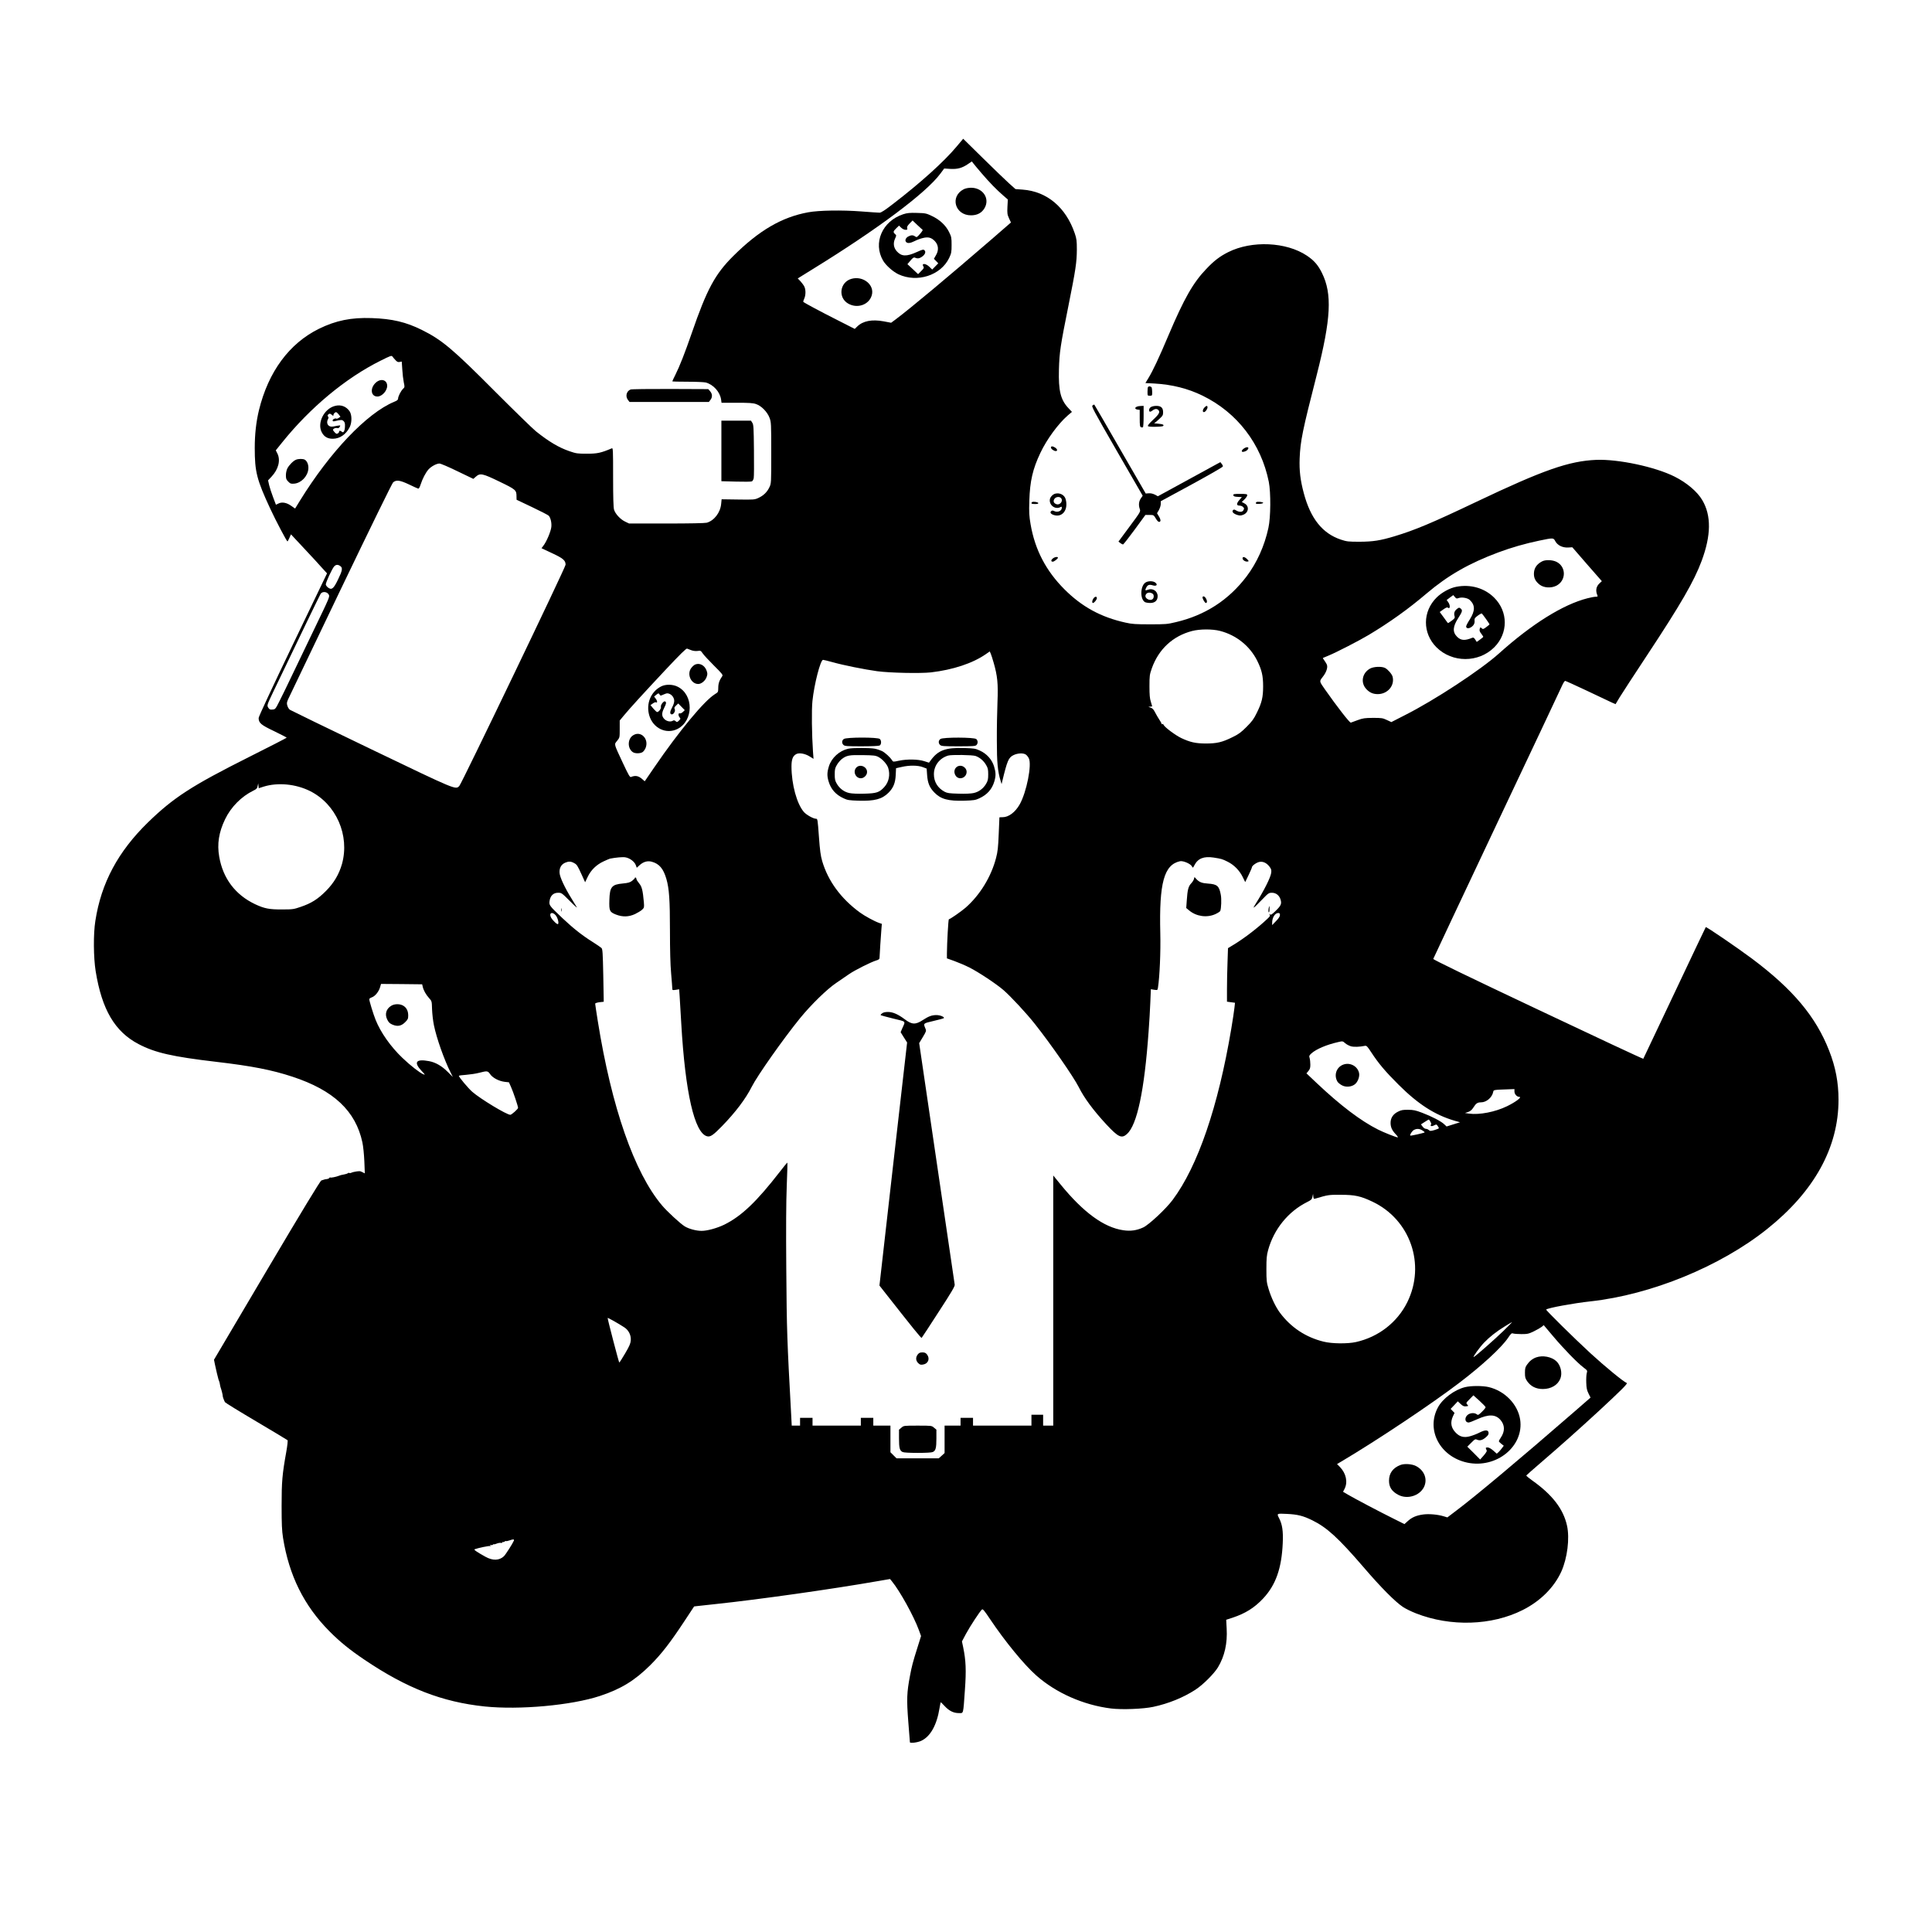 <?xml version="1.0" standalone="no"?>
<!DOCTYPE svg PUBLIC "-//W3C//DTD SVG 20010904//EN"
 "http://www.w3.org/TR/2001/REC-SVG-20010904/DTD/svg10.dtd">
<svg version="1.0" xmlns="http://www.w3.org/2000/svg"
 width="2480pt" height="2480pt" viewBox="0 0 2480 2480"
 preserveAspectRatio="xMidYMid meet">

<g transform="translate(0,2480) scale(0.1,-0.1)"
fill="#000000" stroke="none">
<path d="M12279 22918 c-160 -192 -463 -465 -812 -733 -107 -83 -156 -115
-176 -115 -16 0 -122 7 -237 16 -247 19 -542 14 -679 -11 -339 -62 -631 -232
-961 -560 -236 -234 -340 -428 -534 -990 -87 -252 -156 -428 -210 -535 -22
-44 -40 -82 -40 -85 0 -3 89 -5 198 -5 108 0 213 -5 232 -10 98 -27 181 -120
196 -217 l6 -43 197 0 c159 0 207 -3 247 -17 68 -23 144 -101 172 -176 21 -56
22 -73 22 -450 0 -391 0 -392 -24 -442 -29 -62 -76 -107 -141 -137 -48 -22
-59 -23 -261 -20 l-211 3 -6 -60 c-10 -110 -89 -214 -185 -241 -23 -6 -217
-10 -517 -10 l-480 0 -50 24 c-60 28 -127 99 -143 154 -8 27 -12 156 -12 417
0 355 -1 377 -17 370 -138 -59 -187 -69 -318 -69 -121 0 -137 2 -225 32 -139
48 -263 122 -430 255 -41 33 -275 261 -520 506 -549 552 -686 667 -945 796
-204 101 -379 143 -645 152 -262 9 -459 -31 -675 -137 -382 -188 -650 -551
-771 -1045 -36 -150 -54 -308 -54 -485 0 -306 25 -405 199 -780 72 -155 212
-420 221 -420 3 0 14 21 25 46 l20 45 170 -182 c94 -100 198 -213 231 -251
l62 -68 -439 -914 c-265 -552 -439 -925 -439 -942 0 -64 29 -89 200 -170 88
-43 160 -80 160 -83 0 -3 -217 -115 -483 -248 -737 -370 -967 -519 -1296 -838
-386 -376 -602 -779 -677 -1266 -27 -169 -24 -471 4 -646 80 -494 247 -777
552 -936 210 -110 432 -161 995 -227 454 -53 716 -104 979 -191 529 -174 812
-440 898 -844 11 -52 21 -154 25 -244 l6 -153 -32 16 c-29 16 -40 16 -111 2
-8 -2 -23 -6 -33 -11 -10 -4 -21 -5 -24 -1 -3 3 -11 2 -17 -4 -7 -5 -27 -12
-46 -15 -43 -8 -51 -10 -70 -18 -35 -14 -101 -27 -109 -22 -5 3 -11 0 -13 -5
-2 -6 -17 -13 -33 -15 -17 -2 -31 -4 -32 -6 -2 -1 -6 -2 -10 -3 -5 -1 -17 -5
-28 -9 -14 -5 -245 -385 -700 -1154 l-678 -1147 12 -60 c14 -65 18 -84 26
-116 3 -11 8 -30 11 -43 7 -31 10 -40 17 -57 4 -8 8 -26 10 -40 2 -14 6 -32 9
-40 12 -32 28 -99 27 -107 -2 -9 16 -58 29 -82 5 -8 185 -119 402 -247 216
-128 397 -237 401 -241 5 -5 -2 -69 -15 -143 -53 -295 -61 -388 -61 -700 0
-236 4 -318 18 -409 77 -484 269 -872 597 -1202 133 -134 260 -237 450 -365
541 -365 996 -542 1542 -599 446 -46 1112 14 1479 135 270 89 446 197 645 394
146 146 256 288 440 567 l124 188 42 5 c24 3 131 15 238 26 548 58 1485 190
2090 296 l145 25 23 -28 c103 -125 281 -447 347 -627 l28 -77 -46 -147 c-61
-193 -72 -237 -96 -363 -41 -216 -44 -301 -22 -587 12 -143 21 -263 21 -266 0
-16 99 -4 145 18 118 55 200 201 235 419 7 42 14 77 16 77 2 0 24 -22 50 -50
58 -62 114 -90 182 -90 62 0 55 -26 78 298 18 250 13 377 -22 546 l-16 76 52
98 c53 98 179 290 205 312 11 9 30 -13 104 -124 192 -286 434 -582 592 -722
255 -226 607 -381 962 -425 140 -17 414 -6 540 21 197 42 386 119 542 220 98
64 237 203 289 287 86 143 123 308 112 499 l-6 112 83 27 c165 55 281 128 393
248 161 173 236 386 250 711 7 152 -6 237 -46 316 -33 64 -33 63 98 57 141 -7
208 -24 327 -82 189 -93 336 -228 659 -603 220 -257 405 -443 504 -509 34 -23
110 -60 169 -83 445 -174 972 -157 1369 43 228 115 403 290 496 494 77 171
109 426 73 589 -47 214 -189 398 -448 581 -43 31 -77 59 -75 63 2 4 89 81 193
170 244 210 490 429 735 655 287 266 377 355 362 362 -46 19 -277 209 -467
383 -217 200 -575 554 -568 560 22 21 349 81 568 105 779 85 1667 448 2269
929 605 483 916 1046 916 1659 0 222 -38 422 -121 632 -170 435 -464 786 -989
1179 -185 138 -587 413 -594 405 -2 -2 -183 -382 -401 -844 -218 -462 -399
-843 -401 -846 -2 -4 -610 280 -1351 631 -908 429 -1347 642 -1345 651 2 7
368 785 814 1729 446 943 824 1743 839 1778 15 34 33 62 40 62 6 0 131 -57
278 -126 146 -70 289 -137 317 -150 l52 -23 52 87 c29 48 187 290 350 537 435
658 607 956 703 1215 122 328 125 582 9 779 -64 110 -200 225 -358 304 -250
125 -721 225 -1004 214 -350 -15 -677 -129 -1535 -537 -578 -275 -788 -363
-1055 -444 -183 -55 -275 -69 -445 -70 -148 0 -166 2 -242 27 -237 79 -390
270 -477 597 -44 164 -59 290 -53 445 9 223 35 353 220 1075 183 719 199 1037
67 1305 -50 102 -102 162 -195 224 -264 176 -706 196 -1008 45 -108 -54 -183
-111 -284 -218 -167 -174 -284 -379 -484 -851 -120 -285 -201 -456 -256 -546
l-40 -66 116 -6 c226 -13 430 -64 618 -156 444 -217 752 -618 850 -1106 27
-138 25 -455 -5 -591 -50 -232 -148 -448 -281 -624 -229 -302 -531 -498 -907
-586 -111 -27 -133 -28 -334 -28 -184 0 -229 3 -313 22 -315 70 -558 202 -783
427 -237 237 -379 509 -435 836 -18 106 -21 150 -16 304 8 249 43 404 142 612
81 172 230 375 350 479 l55 47 -46 49 c-100 107 -128 222 -121 493 6 224 19
308 122 820 93 463 107 558 108 720 0 116 -3 139 -27 210 -114 334 -357 538
-668 561 l-93 7 -84 75 c-46 42 -197 187 -335 323 l-252 248 -85 -101z m322
-343 c101 -118 191 -210 275 -283 l61 -53 -5 -93 c-4 -84 -2 -99 20 -148 l25
-54 -265 -230 c-530 -458 -1024 -871 -1215 -1014 l-58 -43 -95 18 c-151 28
-266 6 -340 -66 l-32 -31 -228 116 c-210 106 -418 217 -432 231 -3 3 2 21 11
40 21 45 22 117 1 158 -9 18 -32 48 -50 68 l-34 35 192 119 c833 513 1455 978
1639 1226 l49 66 79 -5 c93 -5 151 11 226 62 l50 34 20 -26 c11 -15 59 -72
106 -127z m-7524 -2398 c20 -22 33 -28 53 -23 l27 5 7 -102 c3 -56 12 -130 19
-164 13 -61 13 -63 -10 -85 -27 -26 -63 -96 -63 -125 0 -15 -13 -26 -51 -41
-349 -145 -822 -642 -1209 -1269 l-62 -101 -50 35 c-59 42 -119 53 -165 29
l-31 -15 -36 95 c-20 52 -43 123 -51 156 l-14 62 45 48 c89 95 118 212 74 298
l-20 39 82 102 c360 448 815 826 1263 1049 130 65 141 69 153 53 7 -10 24 -31
39 -46z m795 -1426 l204 -98 32 28 c55 49 86 42 305 -64 209 -101 217 -108
217 -190 l1 -42 200 -95 c110 -52 206 -102 213 -110 24 -27 39 -91 33 -145 -6
-56 -61 -188 -102 -240 l-24 -32 136 -64 c142 -66 173 -93 173 -148 0 -33
-1334 -2809 -1364 -2840 -50 -49 -27 -59 -1126 469 -564 271 -1035 500 -1047
508 -13 8 -28 31 -34 52 -10 31 -8 44 8 81 11 24 314 656 672 1404 394 820
663 1369 677 1383 40 35 87 29 205 -27 57 -28 110 -51 117 -53 9 -2 20 17 31
52 24 74 64 152 101 194 35 39 103 76 141 76 15 0 119 -44 231 -99z m14093
-899 c28 -52 93 -84 164 -80 l54 3 189 -218 190 -217 -31 -29 c-43 -40 -52
-94 -26 -153 6 -15 2 -18 -22 -18 -17 0 -65 -9 -107 -20 -313 -80 -713 -330
-1133 -707 -237 -213 -828 -601 -1211 -794 l-172 -88 -58 27 c-52 25 -67 27
-177 27 -106 -1 -129 -4 -195 -28 -41 -15 -82 -30 -90 -33 -14 -5 -179 208
-332 426 -75 108 -74 102 -29 161 44 54 66 117 55 152 -3 12 -18 37 -31 55
-14 18 -23 34 -22 36 2 1 36 15 74 31 102 42 393 192 515 265 270 162 509 333
744 533 270 229 541 385 916 525 168 63 350 115 528 152 183 38 183 38 207 -8z
m-15597 -318 c33 -23 28 -57 -28 -171 -57 -120 -82 -140 -128 -106 -15 11 -28
29 -30 39 -3 23 83 209 109 235 23 23 47 24 77 3z m-149 -365 c16 -28 18 -23
-197 -469 -136 -282 -231 -479 -305 -635 -39 -82 -96 -199 -127 -260 -54 -108
-56 -110 -92 -113 -30 -3 -40 1 -53 22 -20 31 -20 32 62 204 326 681 597 1241
609 1260 22 33 82 28 103 -9z m11443 -468 c209 -54 384 -195 478 -386 57 -117
74 -190 74 -325 0 -140 -16 -209 -81 -340 -38 -79 -61 -110 -132 -181 -71 -71
-102 -94 -181 -132 -131 -65 -200 -81 -340 -81 -132 0 -205 17 -317 70 -74 35
-216 141 -227 170 -3 8 -10 12 -16 9 -5 -3 -10 -1 -10 5 0 6 -13 30 -29 53
-15 23 -40 65 -54 93 -20 39 -33 53 -59 61 -32 11 -32 11 -5 12 15 1 27 2 27
4 0 2 -8 28 -17 58 -14 41 -18 89 -18 199 0 137 2 150 31 233 88 245 269 412
515 477 101 26 260 27 361 1z m-6787 -248 c24 -9 56 -12 80 -9 38 6 41 4 65
-31 14 -21 79 -91 144 -156 103 -102 118 -121 108 -135 -37 -53 -52 -95 -52
-149 -1 -57 -1 -58 -42 -83 -136 -83 -461 -474 -778 -938 l-124 -181 -33 29
c-48 42 -88 49 -144 26 -13 -6 -33 29 -104 181 -119 255 -113 234 -73 284 33
41 33 42 33 151 l0 109 52 63 c76 92 242 274 537 589 188 200 265 276 276 271
8 -4 33 -13 55 -21z m3879 -156 c50 -174 60 -270 50 -512 -5 -121 -9 -344 -8
-495 0 -277 11 -391 48 -513 l13 -42 7 30 c66 273 82 311 146 342 53 26 126
29 158 7 12 -8 29 -29 38 -47 42 -80 -28 -436 -117 -593 -57 -100 -141 -164
-219 -164 -22 0 -40 -1 -41 -2 0 -2 -5 -97 -9 -213 -7 -174 -13 -227 -34 -307
-62 -241 -207 -478 -392 -640 -57 -49 -199 -148 -214 -148 -7 0 -24 -301 -25
-439 l0 -63 95 -34 c52 -19 140 -56 195 -84 117 -59 346 -211 437 -290 94 -82
296 -299 403 -435 206 -260 496 -678 562 -809 70 -140 185 -296 355 -480 152
-163 195 -184 263 -124 131 115 225 557 279 1318 9 113 18 281 22 373 l7 169
43 -7 c42 -6 43 -6 48 27 22 142 36 460 30 700 -16 645 48 878 253 923 41 8
135 -32 153 -66 13 -23 13 -22 31 13 45 89 122 119 247 100 102 -16 112 -19
180 -53 81 -40 152 -111 193 -195 l33 -67 43 89 c23 49 43 94 43 101 0 20 59
62 96 69 47 9 93 -13 129 -60 23 -30 27 -43 23 -79 -8 -61 -93 -230 -202 -402
-46 -72 -30 -61 89 62 75 78 83 83 122 83 53 0 95 -34 111 -88 16 -54 6 -77
-64 -145 -48 -47 -60 -54 -73 -44 -14 10 -14 10 -4 -4 10 -13 6 -22 -30 -55
-118 -112 -292 -246 -425 -327 l-79 -48 -6 -181 c-4 -100 -7 -254 -7 -344 l0
-162 51 -7 52 -7 -7 -63 c-3 -35 -22 -157 -41 -272 -168 -999 -429 -1762 -752
-2195 -85 -115 -306 -321 -378 -354 -84 -39 -163 -50 -256 -36 -249 36 -513
229 -807 590 l-92 113 0 -1605 0 -1606 -65 0 -65 0 0 70 0 70 -75 0 -75 0 0
-70 0 -70 -375 0 -375 0 0 50 0 50 -80 0 -80 0 0 -50 0 -50 -102 0 -103 0 0
-176 0 -176 -37 -34 -38 -34 -271 0 -271 0 -39 39 -39 39 0 171 0 171 -110 0
-110 0 0 50 0 50 -80 0 -80 0 0 -50 0 -50 -310 0 -310 0 0 50 0 50 -80 0 -80
0 0 -50 0 -50 -53 0 -54 0 -6 118 c-54 987 -58 1095 -64 1902 -4 503 -2 856 6
1054 7 164 10 300 8 302 -2 2 -44 -49 -94 -114 -303 -391 -495 -573 -717 -683
-94 -45 -217 -79 -290 -79 -67 0 -160 24 -215 57 -53 31 -228 192 -294 271
-355 421 -646 1257 -823 2362 -19 118 -34 220 -34 226 0 7 25 15 55 19 l55 6
-6 337 c-6 293 -9 339 -23 353 -9 9 -61 44 -116 79 -135 85 -245 172 -385 304
-169 160 -174 166 -165 223 10 66 49 103 109 103 44 0 47 -2 152 -107 59 -60
98 -94 88 -78 -10 17 -39 64 -65 106 -89 143 -152 278 -156 333 -5 63 21 110
72 132 45 19 73 18 113 -4 38 -20 44 -30 102 -157 l41 -90 34 71 c42 87 111
154 203 197 37 17 74 33 82 35 71 14 162 23 196 17 56 -8 119 -55 135 -99 l13
-35 37 34 c48 43 100 58 154 44 97 -26 150 -88 189 -221 36 -126 46 -265 46
-672 0 -241 5 -431 15 -541 8 -93 15 -181 15 -194 0 -22 3 -23 44 -17 l44 7 6
-83 c3 -46 12 -204 21 -353 51 -891 170 -1411 332 -1451 41 -11 79 15 190 129
175 180 305 352 383 507 72 143 407 618 620 880 142 174 347 374 465 453 55
37 129 88 165 113 72 50 281 155 348 175 29 8 42 18 42 30 0 25 19 312 25 382
l5 58 -33 11 c-63 22 -186 89 -249 135 -244 179 -408 403 -484 660 -20 70 -29
135 -42 316 -16 218 -17 227 -37 227 -34 0 -122 49 -155 86 -91 104 -159 353
-160 584 0 92 17 137 61 160 36 20 113 7 170 -29 l52 -32 -7 93 c-15 217 -19
537 -7 649 22 215 103 529 136 529 8 0 63 -14 122 -30 138 -39 412 -94 573
-116 165 -22 555 -30 691 -15 281 33 534 116 704 234 l50 35 13 -29 c7 -16 23
-66 36 -112z m-9371 -1595 c184 57 414 35 598 -57 336 -169 510 -569 409 -935
-38 -133 -103 -243 -205 -346 -105 -106 -189 -159 -325 -205 -90 -31 -103 -33
-240 -33 -163 -1 -226 11 -347 68 -252 120 -411 330 -459 609 -29 163 -5 315
76 482 75 156 209 291 362 366 40 19 49 29 55 58 l8 36 3 -31 3 -32 62 20z
m3750 -1651 c25 -31 43 -93 31 -112 -8 -13 -69 44 -91 84 -30 58 16 79 60 28z
m9297 3 c0 -17 -16 -43 -50 -77 l-50 -52 0 32 c0 64 36 123 77 123 18 0 23 -5
23 -26z m-11004 -919 c10 -46 41 -102 81 -146 36 -40 36 -40 39 -143 2 -56 12
-149 24 -206 34 -167 132 -445 218 -615 l25 -50 -66 66 c-77 77 -158 123 -241
138 -167 31 -200 -13 -94 -126 47 -49 49 -53 22 -43 -43 17 -167 113 -268 210
-152 145 -280 327 -345 490 -30 75 -81 242 -81 264 0 7 16 18 36 25 41 15 89
76 104 133 l11 38 264 -2 264 -3 7 -30z m11916 -766 c39 -10 109 -8 178 6 22
4 31 -5 82 -83 94 -144 183 -249 352 -417 251 -250 464 -386 714 -460 l74 -21
-87 -27 -86 -27 -31 29 c-41 39 -161 101 -283 147 -84 32 -113 38 -180 38 -65
1 -89 -3 -128 -23 -64 -31 -97 -81 -97 -144 0 -57 19 -98 68 -149 20 -21 30
-38 24 -38 -20 0 -181 64 -252 100 -223 112 -483 309 -788 597 l-132 125 25
30 c20 23 25 41 25 81 0 29 -4 67 -9 84 -9 30 -6 35 25 63 63 55 194 110 339
143 60 14 60 14 92 -14 18 -16 52 -33 75 -40z m-11050 -358 c32 -47 113 -89
187 -98 l54 -6 27 -61 c28 -61 90 -246 90 -267 0 -15 -82 -88 -99 -89 -46 -1
-385 204 -490 296 -51 45 -171 188 -171 204 0 4 42 10 93 13 50 4 126 15 167
26 105 27 111 26 142 -18z m13148 -221 c0 -35 31 -70 63 -70 39 -1 -47 -66
-158 -120 -152 -74 -355 -113 -487 -95 l-53 8 40 13 c29 10 48 26 69 59 32 52
52 65 98 65 68 0 141 62 155 132 6 30 -1 28 216 36 l57 2 0 -30z m-1078 -390
c11 -19 13 -32 7 -36 -7 -4 -7 -10 -1 -16 6 -6 20 -4 40 6 30 15 32 15 46 -6
9 -12 16 -26 16 -30 0 -4 -25 -15 -56 -24 -51 -14 -57 -14 -73 0 -10 9 -27 16
-39 16 -11 0 -30 13 -41 29 l-21 28 48 31 c26 17 49 31 52 31 3 1 13 -12 22
-29z m-103 -111 c18 -11 31 -22 28 -25 -8 -8 -179 -46 -184 -41 -9 10 23 59
46 72 37 20 71 18 110 -6z m-1376 -875 c167 49 171 50 327 49 182 0 255 -16
407 -88 486 -230 686 -806 448 -1290 -128 -259 -369 -447 -659 -512 -108 -24
-309 -22 -416 5 -229 56 -420 183 -561 372 -54 73 -112 194 -145 305 -25 82
-28 104 -28 255 0 139 4 177 22 243 74 269 258 495 499 616 55 27 63 35 70 68
l8 38 3 -33 c3 -30 6 -33 25 -28z m-8868 -1653 c55 -36 87 -101 82 -166 -3
-40 -17 -74 -72 -167 -38 -65 -72 -118 -76 -118 -5 0 -150 554 -149 572 0 7
134 -68 215 -121z m11285 -44 c-112 -109 -361 -328 -382 -336 -19 -6 74 123
131 183 73 76 161 145 269 211 48 30 89 54 92 54 3 0 -47 -50 -110 -112z m636
-69 c129 -154 309 -340 391 -402 50 -38 51 -39 41 -74 -5 -19 -8 -74 -6 -121
2 -68 8 -97 29 -139 l26 -52 -216 -188 c-695 -604 -1266 -1082 -1514 -1268
l-108 -82 -46 14 c-78 24 -194 34 -268 23 -85 -12 -141 -36 -195 -85 l-42 -38
-146 73 c-176 87 -492 254 -579 305 l-63 37 20 39 c43 85 19 197 -59 278 l-38
39 56 33 c454 269 1154 736 1511 1008 296 225 545 455 629 580 37 55 45 62 64
55 12 -4 60 -8 107 -8 77 0 92 3 160 36 41 20 86 46 100 57 14 12 26 21 26 22
1 0 55 -64 120 -142z m-13340 -2625 c-14 -35 -106 -179 -128 -200 -60 -56
-144 -58 -237 -6 -110 61 -152 90 -139 96 45 17 190 47 199 41 8 -5 9 -3 4 6
-6 10 -4 12 7 7 9 -3 21 0 27 6 6 6 11 8 11 5 0 -4 15 -1 34 7 18 8 43 12 55
10 11 -2 21 1 21 7 0 6 3 8 7 5 3 -4 12 -2 20 5 7 6 16 9 19 6 2 -3 21 1 42 8
51 18 65 18 58 -3z"/>
<path d="M12369 22370 c-179 -94 -110 -334 95 -334 80 0 138 31 174 92 72 124
-21 263 -175 262 -37 -1 -71 -8 -94 -20z"/>
<path d="M11594 22050 c-269 -88 -391 -369 -258 -596 37 -62 126 -141 197
-175 241 -112 544 -14 651 210 28 60 31 75 31 166 0 93 -2 105 -32 166 -43 87
-120 159 -220 206 -73 35 -83 37 -192 40 -94 3 -127 -1 -177 -17z m249 -200
c4 -4 -11 -28 -34 -53 -38 -44 -42 -46 -62 -32 -27 19 -50 19 -87 0 -33 -17
-47 -50 -30 -70 18 -22 54 -18 110 10 27 14 74 32 104 39 69 18 110 8 155 -38
48 -50 54 -117 16 -181 l-27 -47 28 -29 28 -29 -39 -40 -39 -40 -36 35 c-47
46 -105 49 -77 4 10 -16 6 -24 -28 -58 l-40 -40 -68 64 -69 64 39 46 c25 31
42 43 53 39 35 -15 57 -14 88 6 44 27 61 65 40 86 -14 15 -23 13 -99 -21 -134
-61 -198 -58 -258 10 -40 46 -48 101 -23 159 20 44 20 45 1 62 -27 24 -24 35
16 74 l35 34 28 -27 c17 -16 39 -27 56 -27 23 0 26 3 21 21 -5 16 2 30 31 60
l38 39 60 -57 c34 -31 64 -60 69 -63z"/>
<path d="M10927 21220 c-147 -44 -172 -239 -41 -316 117 -69 268 -18 304 104
41 135 -112 257 -263 212z"/>
<path d="M4826 19890 c-79 -70 -68 -180 19 -180 58 0 125 73 125 137 0 76 -79
100 -144 43z"/>
<path d="M4302 19590 c-144 -35 -237 -225 -169 -344 30 -54 75 -79 141 -78 89
1 168 56 215 149 30 60 29 158 -1 203 -43 63 -111 89 -186 70z m46 -110 l22
-29 -21 -15 c-12 -8 -26 -13 -31 -10 -14 9 -48 -7 -48 -23 0 -12 7 -14 28 -9
82 19 93 19 112 1 16 -15 20 -29 18 -72 -2 -57 -20 -85 -40 -65 -15 15 -39 16
-35 1 1 -6 -6 -16 -16 -22 -15 -10 -22 -7 -44 17 -24 29 -24 30 -7 43 11 8 29
11 41 8 16 -4 25 1 34 16 12 24 19 23 -84 4 -62 -12 -97 39 -66 97 8 14 8 23
0 31 -7 7 -7 14 0 24 15 17 29 16 51 -4 15 -13 18 -14 18 -2 0 18 20 39 35 38
5 0 20 -13 33 -29z"/>
<path d="M3800 18899 c-35 -14 -88 -67 -111 -111 -11 -22 -19 -58 -19 -88 0
-44 4 -56 30 -82 28 -28 36 -30 80 -26 87 9 169 94 178 187 5 53 -15 103 -47
121 -24 12 -78 12 -111 -1z"/>
<path d="M19795 17594 c-71 -37 -105 -89 -105 -161 0 -57 23 -99 75 -139 53
-40 144 -46 210 -14 131 64 133 246 3 309 -53 25 -139 28 -183 5z"/>
<path d="M18695 17268 c-83 -15 -187 -72 -253 -137 -183 -180 -184 -459 -3
-640 202 -201 540 -201 742 0 180 180 180 457 -1 637 -123 123 -302 175 -485
140z m25 -146 c41 16 117 4 146 -23 71 -66 71 -139 1 -250 -26 -40 -47 -80
-47 -90 0 -25 28 -31 60 -12 36 21 53 52 48 89 -2 24 4 34 41 61 24 18 47 30
52 28 9 -6 99 -132 99 -139 0 -3 -19 -19 -42 -36 -38 -28 -42 -29 -59 -14 -17
15 -18 15 -25 -10 -5 -20 0 -35 20 -60 14 -19 26 -37 26 -40 0 -3 -19 -20 -42
-36 l-42 -30 -19 30 c-14 22 -24 29 -36 24 -97 -40 -147 -37 -197 12 -61 61
-56 131 15 241 50 77 56 97 36 117 -22 21 -29 20 -60 -7 -27 -23 -35 -55 -22
-92 5 -16 -4 -27 -39 -53 -25 -19 -47 -32 -48 -30 -2 1 -26 34 -54 73 l-51 69
46 33 c32 23 50 30 58 23 30 -25 34 30 5 70 l-20 28 42 32 43 31 20 -24 c17
-21 24 -23 45 -15z"/>
<path d="M17585 16217 c-102 -58 -123 -184 -43 -266 42 -43 85 -61 145 -61
126 1 218 110 189 224 -8 32 -60 93 -97 112 -44 22 -146 18 -194 -9z"/>
<path d="M8924 16270 c-11 -4 -33 -22 -47 -40 -65 -77 -10 -210 86 -210 40 0
90 41 107 88 13 37 13 47 0 84 -24 67 -88 102 -146 78z"/>
<path d="M8485 15988 c-132 -68 -194 -222 -151 -371 48 -165 218 -247 363
-174 207 106 209 438 2 542 -63 32 -155 34 -214 3z m-17 -105 c9 -15 12 -15
45 0 19 9 42 17 51 17 31 0 66 -24 81 -57 18 -37 12 -70 -28 -146 -20 -39 -17
-67 7 -67 25 0 49 45 37 68 -8 15 -5 24 17 45 l28 27 42 -43 42 -43 -24 -23
c-15 -14 -32 -21 -40 -18 -21 8 -22 -30 -1 -53 13 -15 12 -19 -10 -40 -23 -22
-26 -22 -43 -7 -12 11 -22 13 -32 7 -31 -20 -80 -11 -111 19 -37 37 -38 76 -4
143 28 55 31 73 13 84 -17 11 -61 -45 -54 -70 5 -21 -27 -66 -49 -66 -6 0 -27
20 -48 44 l-37 45 30 21 c16 12 34 19 39 15 21 -12 21 16 0 44 l-22 30 24 20
c30 25 36 25 47 4z"/>
<path d="M8128 15362 c-73 -44 -76 -167 -6 -216 29 -21 97 -20 127 0 13 9 29
32 37 50 49 116 -58 229 -158 166z"/>
<path d="M10832 15314 c-27 -18 -29 -55 -4 -77 16 -15 47 -17 231 -17 127 0
220 4 232 10 23 13 26 62 3 84 -23 24 -429 24 -462 0z"/>
<path d="M12072 15314 c-27 -18 -29 -55 -4 -77 16 -15 48 -17 235 -17 183 0
218 2 231 16 21 21 20 57 -2 77 -27 24 -426 25 -460 1z"/>
<path d="M10887 15189 c-114 -27 -213 -117 -247 -226 -24 -79 -25 -122 -4
-193 30 -102 93 -172 194 -218 48 -23 72 -26 190 -30 206 -6 302 19 385 102
62 62 88 125 93 228 l4 87 72 16 c97 23 208 22 271 -2 l50 -19 6 -84 c7 -101
32 -161 93 -223 83 -86 178 -111 386 -105 118 4 142 7 190 30 101 46 164 116
194 218 21 71 20 114 -4 193 -27 88 -95 163 -182 202 -57 27 -75 29 -201 33
-241 7 -336 -28 -432 -161 l-20 -27 -63 20 c-79 25 -219 27 -324 5 -73 -16
-73 -16 -88 7 -24 38 -88 97 -128 117 -20 10 -61 24 -90 30 -62 13 -290 13
-345 0z m389 -106 c52 -28 108 -90 125 -139 28 -87 10 -181 -49 -246 -64 -70
-98 -82 -257 -86 -84 -3 -161 1 -192 8 -67 14 -124 57 -160 117 -24 41 -28 59
-28 123 0 64 4 82 28 122 15 26 43 59 62 74 63 48 96 54 270 51 142 -2 165 -5
201 -24z m1247 13 c55 -20 103 -61 134 -114 24 -40 28 -58 28 -122 0 -64 -4
-82 -28 -123 -36 -60 -93 -103 -160 -117 -31 -7 -108 -11 -192 -8 -119 3 -146
7 -180 25 -88 47 -137 127 -137 223 -1 112 71 207 182 241 44 13 311 9 353 -5z"/>
<path d="M10992 14947 c-47 -50 -10 -137 58 -137 19 0 40 9 55 25 16 15 25 36
25 55 0 69 -91 107 -138 57z"/>
<path d="M12272 14947 c-46 -49 -10 -137 55 -137 71 1 108 86 58 135 -32 33
-83 34 -113 2z"/>
<path d="M8150 13531 c0 -5 -16 -22 -35 -37 -29 -22 -51 -28 -122 -35 -141
-13 -166 -43 -171 -214 -4 -137 3 -152 83 -184 87 -34 165 -32 247 6 35 17 76
42 91 56 26 25 27 30 22 94 -14 156 -25 201 -61 244 -19 23 -34 47 -34 54 0 8
-4 17 -10 20 -5 3 -10 2 -10 -4z"/>
<path d="M15326 13517 c-3 -14 -19 -39 -36 -57 -36 -38 -47 -83 -56 -218 l-7
-98 39 -32 c92 -76 225 -95 333 -47 33 15 62 34 65 42 13 34 17 152 7 206 -21
115 -46 137 -165 145 -78 5 -113 19 -149 58 l-24 26 -7 -25z"/>
<path d="M16284 13134 c-3 -19 -3 -39 2 -44 5 -5 10 10 10 36 2 53 -3 56 -12
8z"/>
<path d="M7202 13120 c0 -19 2 -27 5 -17 2 9 2 25 0 35 -3 9 -5 1 -5 -18z"/>
<path d="M11321 11791 c-13 -10 -20 -20 -15 -23 5 -3 77 -22 161 -43 171 -42
158 -27 114 -127 l-20 -48 41 -66 42 -66 -178 -1560 -177 -1560 33 -42 c407
-518 502 -636 509 -629 4 4 103 154 218 333 166 255 210 330 206 350 -2 14
-106 717 -230 1563 l-226 1537 47 78 c43 72 46 79 34 107 -29 71 -34 67 105
100 70 16 128 32 131 36 9 16 -48 39 -96 39 -58 0 -99 -15 -173 -63 -94 -62
-141 -61 -233 9 -87 65 -153 94 -216 94 -36 0 -61 -6 -77 -19z"/>
<path d="M11781 7414 c-29 -37 -27 -79 5 -111 21 -21 32 -24 62 -19 67 10 93
76 51 130 -16 20 -29 26 -59 26 -30 0 -43 -6 -59 -26z"/>
<path d="M11571 6474 l-31 -26 0 -113 c0 -123 9 -157 47 -174 14 -7 90 -11
193 -11 103 0 179 4 193 11 38 17 47 51 47 174 l0 113 -31 26 c-30 26 -32 26
-209 26 -177 0 -179 0 -209 -26z"/>
<path d="M5023 11890 c-67 -40 -87 -110 -51 -180 18 -36 33 -49 69 -64 64 -26
112 -16 161 34 33 33 38 44 38 84 0 58 -21 101 -63 126 -42 26 -112 26 -154 0z"/>
<path d="M17245 11135 c-91 -32 -127 -139 -75 -222 8 -12 31 -31 53 -43 48
-28 120 -24 165 9 39 27 67 98 58 145 -17 88 -114 142 -201 111z"/>
<path d="M19719 7376 c-48 -17 -86 -48 -118 -94 -22 -31 -26 -48 -26 -104 0
-58 4 -72 30 -110 46 -65 113 -98 200 -98 106 0 193 52 225 135 27 70 4 170
-52 222 -61 57 -176 79 -259 49z"/>
<path d="M18806 6994 c-135 -33 -287 -146 -348 -260 -156 -290 28 -635 377
-709 376 -79 731 212 678 555 -31 195 -197 366 -404 415 -79 18 -225 18 -303
-1z m264 -258 c0 -7 -21 -33 -47 -58 -44 -43 -50 -46 -67 -32 -31 23 -89 18
-120 -11 -40 -37 -31 -95 16 -95 10 0 60 19 110 42 148 67 234 64 298 -8 58
-66 60 -147 5 -228 -14 -20 -25 -41 -25 -46 0 -5 14 -20 31 -33 l32 -25 -21
-28 c-11 -16 -31 -39 -44 -52 l-25 -22 -45 40 c-30 26 -56 40 -73 40 -20 0
-26 -4 -21 -15 3 -8 8 -21 11 -27 2 -7 -16 -35 -41 -63 l-44 -50 -82 83 -83
82 51 51 c47 47 52 49 76 38 35 -15 70 -5 113 33 27 23 35 38 33 57 -4 38 -44
39 -116 2 -33 -17 -87 -38 -121 -47 -77 -22 -133 -8 -184 45 -61 62 -73 130
-37 210 l21 44 -25 26 -25 26 46 48 46 49 36 -34 c29 -27 43 -33 69 -30 33 3
33 4 16 23 -17 19 -16 21 31 69 l48 49 79 -71 c43 -39 78 -76 78 -82z"/>
<path d="M17977 5995 c-97 -37 -147 -106 -147 -202 0 -83 36 -138 120 -182
115 -60 271 -13 328 99 50 100 7 216 -103 272 -51 26 -147 33 -198 13z"/>
<path d="M14737 19833 c-4 -3 -7 -30 -7 -60 0 -52 0 -53 30 -53 29 0 30 2 30
44 0 24 -3 51 -6 60 -6 16 -35 22 -47 9z"/>
<path d="M8094 19800 c-53 -21 -69 -88 -33 -134 l20 -26 509 0 509 0 20 26
c28 35 26 77 -3 111 l-24 28 -489 2 c-268 1 -498 -2 -509 -7z"/>
<path d="M14025 19596 c-17 -12 4 -51 312 -586 l331 -573 -24 -35 c-26 -38
-31 -87 -13 -137 11 -31 9 -36 -131 -224 l-143 -193 24 -19 c13 -10 29 -18 34
-18 6 0 73 85 149 189 l139 190 53 0 c52 0 54 -1 80 -45 26 -45 50 -57 60 -31
3 8 -5 34 -19 56 l-25 42 24 41 c13 23 24 58 24 77 l0 36 398 216 c218 119
398 222 399 230 2 7 -5 23 -15 34 l-17 22 -401 -219 -401 -219 -39 21 c-24 12
-53 19 -78 17 l-39 -3 -328 568 c-180 313 -329 571 -332 573 -2 2 -12 -2 -22
-10z"/>
<path d="M14592 19579 c-30 -12 -23 -33 11 -37 l27 -3 0 -109 c0 -89 3 -109
16 -114 9 -3 20 -4 25 0 5 3 9 66 9 140 l0 134 -32 -1 c-18 0 -44 -4 -56 -10z"/>
<path d="M14772 19574 c-22 -15 -30 -48 -13 -58 5 -3 20 3 34 14 29 23 57 26
75 8 26 -26 12 -54 -65 -125 -54 -51 -74 -76 -67 -83 7 -7 49 -10 105 -8 76 2
94 6 94 18 0 11 -16 16 -65 21 -36 3 -60 6 -55 7 6 1 34 24 63 51 47 43 52 52
52 89 0 58 -26 82 -88 82 -27 0 -57 -7 -70 -16z"/>
<path d="M15460 19568 c-23 -25 -27 -58 -6 -58 18 0 46 38 46 62 0 24 -15 23
-40 -4z"/>
<path d="M9260 19011 l0 -388 188 -5 c103 -3 195 -2 204 3 9 5 20 24 23 42 4
17 5 178 3 357 -3 292 -5 329 -21 353 l-17 27 -190 0 -190 0 0 -389z"/>
<path d="M13490 19056 c0 -18 38 -46 62 -46 26 0 22 25 -7 44 -30 20 -55 21
-55 2z"/>
<path d="M15975 19048 c-21 -12 -35 -28 -35 -40 0 -16 47 -7 68 13 35 32 11
52 -33 27z"/>
<path d="M13545 18463 c-30 -8 -62 -41 -68 -70 -14 -76 67 -138 134 -103 16 9
19 7 19 -8 0 -42 -57 -65 -101 -41 -15 7 -24 7 -34 -1 -21 -17 -8 -38 32 -51
111 -36 190 69 152 204 -15 54 -75 85 -134 70z m73 -55 c36 -36 -11 -98 -60
-79 -33 13 -42 38 -23 67 17 26 62 33 83 12z"/>
<path d="M15832 18443 c2 -14 15 -19 56 -21 l53 -3 -30 -35 c-41 -46 -41 -74
-2 -74 16 0 37 -7 45 -16 19 -18 19 -20 6 -45 -13 -24 -52 -25 -91 -2 -23 14
-31 15 -41 5 -19 -19 2 -45 51 -61 36 -11 48 -11 79 1 72 27 81 113 16 146
l-34 18 35 34 c19 19 35 42 35 52 0 16 -10 18 -91 18 -81 0 -90 -2 -87 -17z"/>
<path d="M13247 18354 c-16 -17 -4 -24 39 -24 32 0 44 4 42 13 -5 13 -69 22
-81 11z"/>
<path d="M16127 18354 c-17 -18 -4 -25 41 -22 26 2 47 8 47 13 0 12 -77 19
-88 9z"/>
<path d="M13512 17629 c-23 -20 -22 -39 2 -39 17 0 66 38 66 51 0 17 -46 9
-68 -12z"/>
<path d="M15950 17632 c0 -22 39 -46 66 -40 17 3 16 6 -8 31 -31 31 -58 35
-58 9z"/>
<path d="M14712 17327 c-75 -35 -83 -219 -13 -257 11 -5 40 -10 66 -10 61 0
95 32 95 88 0 64 -63 106 -124 82 -37 -14 -41 -9 -22 28 18 35 38 42 84 28 46
-14 67 7 33 35 -26 21 -82 24 -119 6z m86 -150 c15 -12 16 -49 0 -65 -33 -33
-107 5 -93 48 11 36 58 44 93 17z"/>
<path d="M15437 17136 c-6 -15 28 -76 42 -76 16 0 19 24 5 51 -15 31 -40 44
-47 25z"/>
<path d="M14036 17118 c-18 -25 -21 -58 -6 -58 15 0 50 42 50 62 0 25 -26 23
-44 -4z"/>
</g>
</svg>
